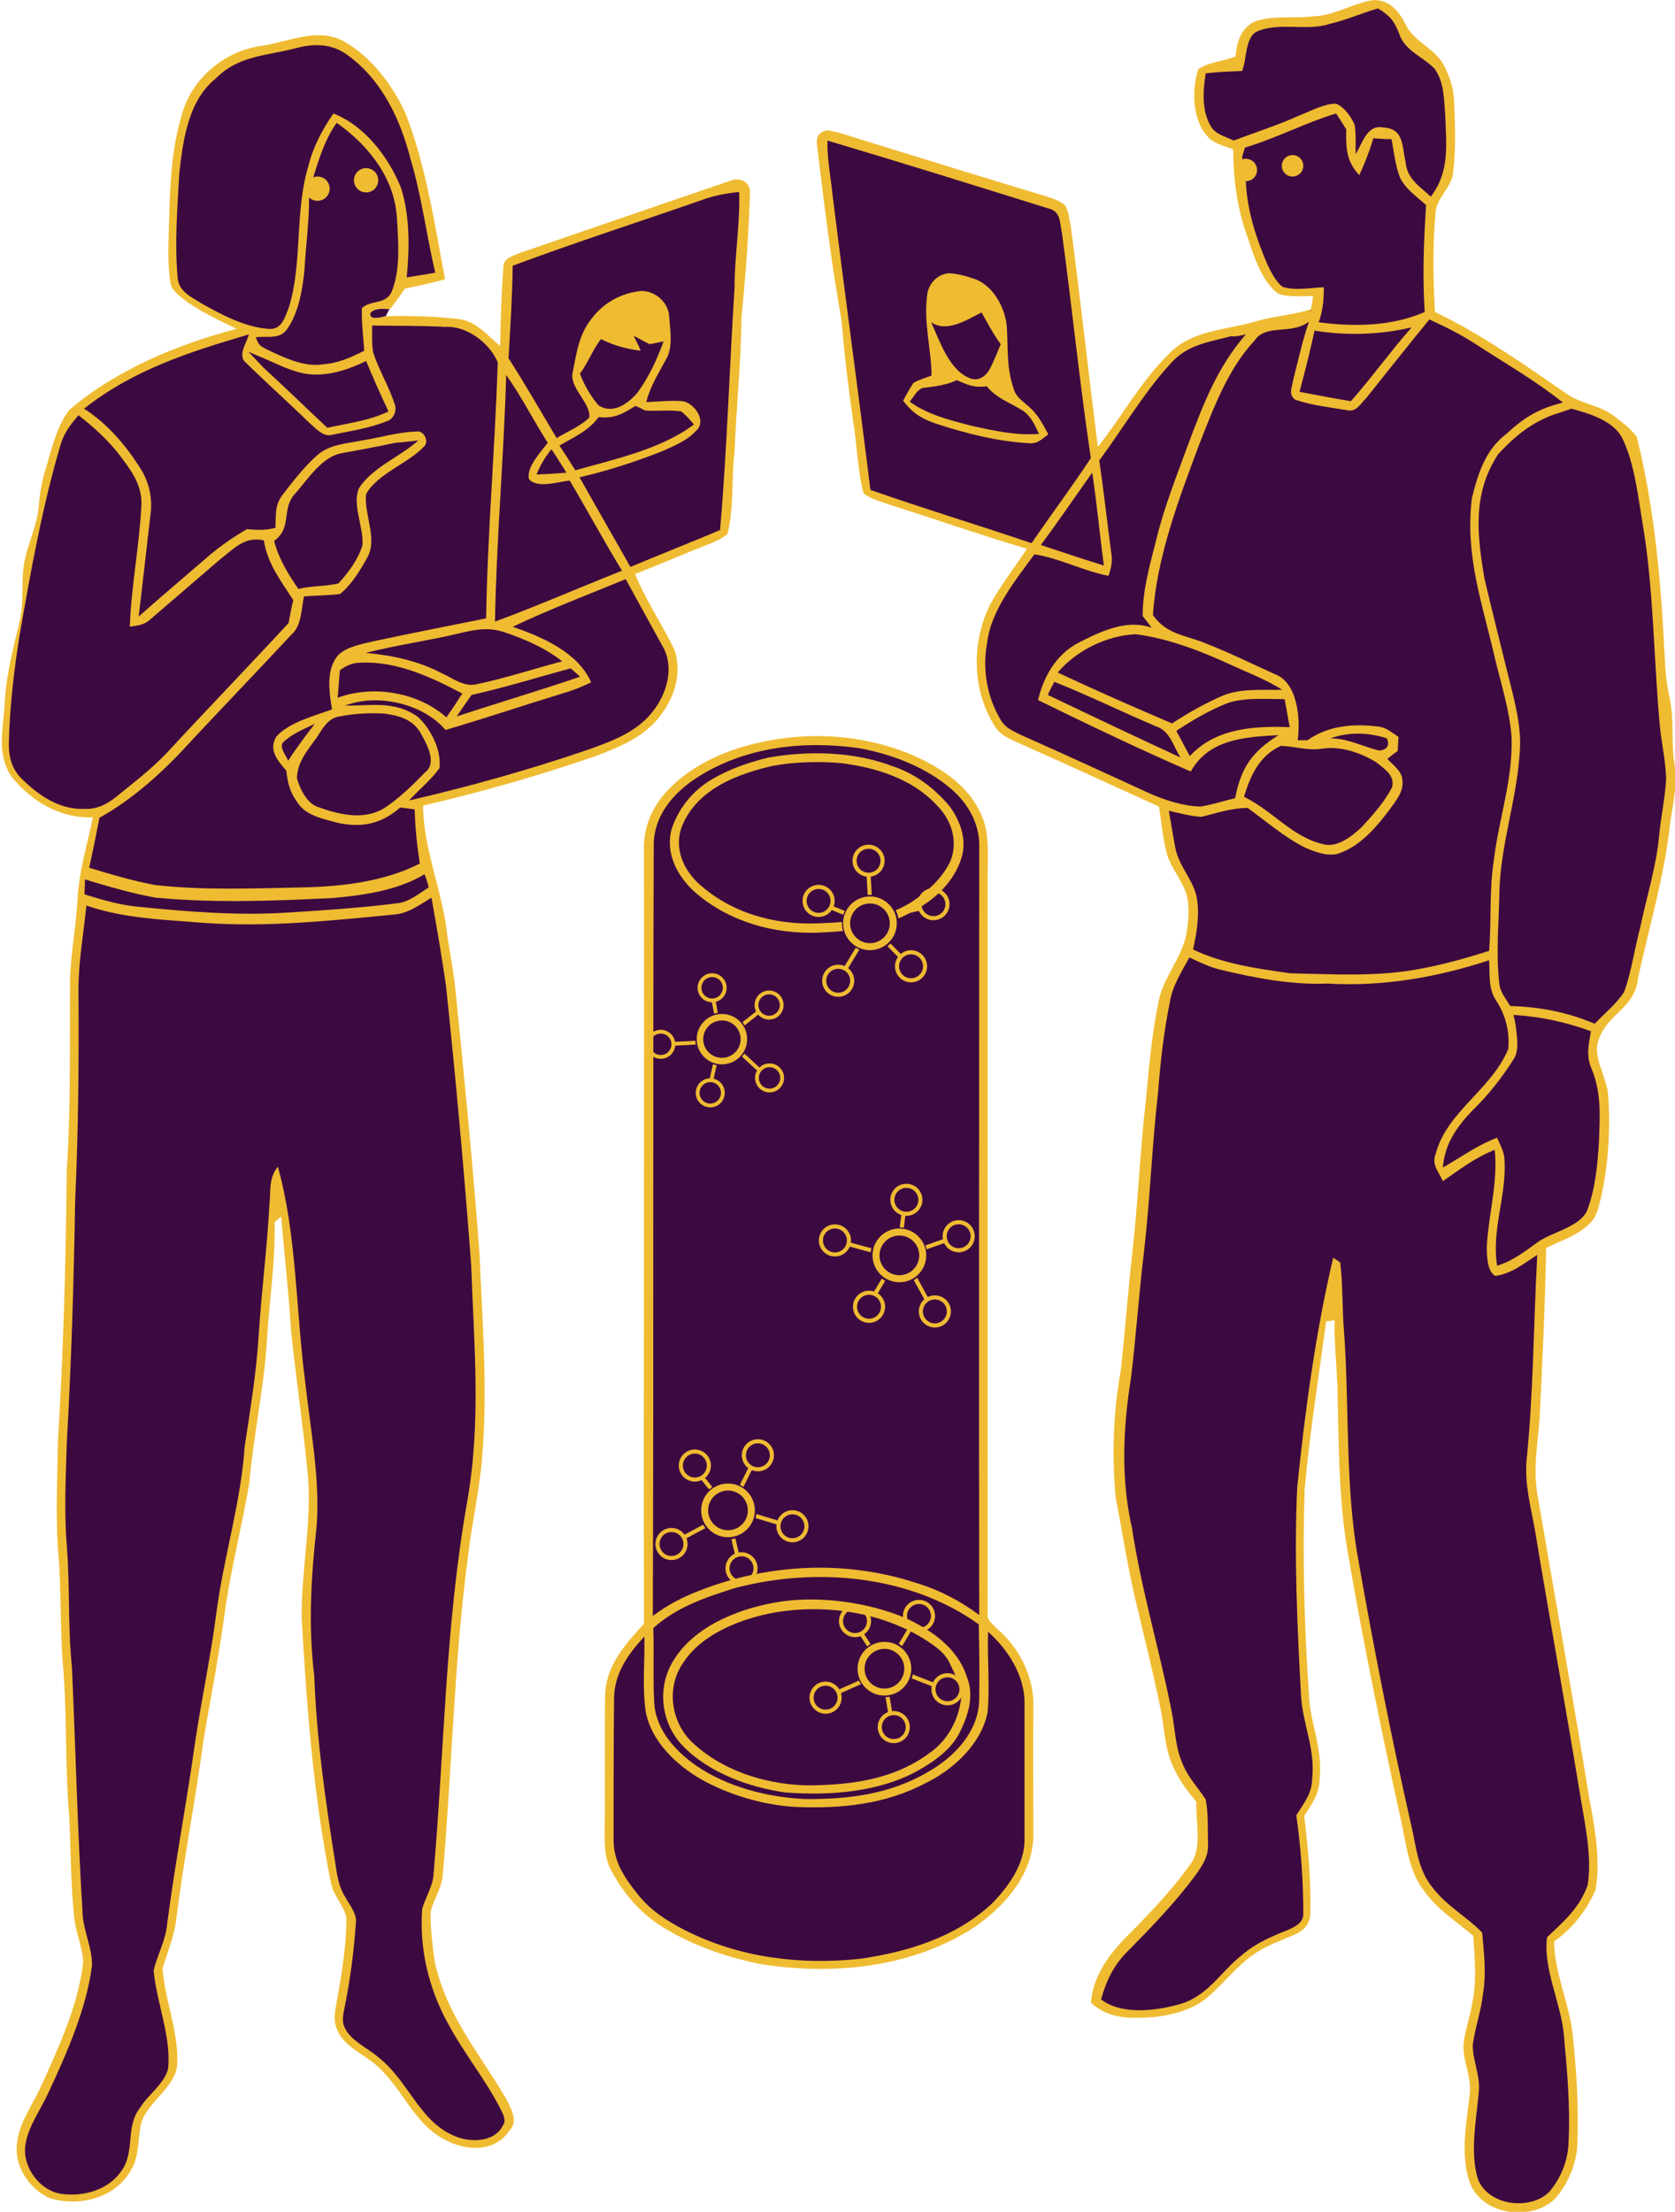 <svg xmlns="http://www.w3.org/2000/svg" viewBox="0 0 358.7 473.6"><style>.st0{fill:#efbb31}.st1{fill:#3d0941}.st2{stroke-width:.879}.st2,.st3,.st4{fill:none;stroke:#efbb31;stroke-miterlimit:10}.st3{stroke-width:1.5}.st4{stroke-width:.818}</style><g id="Layer_1"><path class="st0" d="M294.2 0c3.3 0 5.3 2.3 6.7 5 1.8 4 6.2 5.2 8.2 8.8 1.3 2.4 2.2 5.1 2.3 7.9.2 5 .4 10.1-.2 15.1-.2 3.3-3.7 5.6-3.8 8.9-.6 7-.5 14-.1 21.1 10 4.8 19.2 11.3 28.3 17.6 3.3 2.2 7 2.3 10.2 4.8 1.7 1.3 3.4 2.6 4.7 4.3 3.9 15.6 5.2 31.2 6 47.2.1 2.9.4 5.7 1 8.5 1.1 4.8.3 9.6 1.1 14.5.7 4.5-.4 8.5-1 13-1.2 11.2-4.6 22.2-6.9 33.2-.8 6.1-6.6 7.2-8.4 12.9-1.3 3.7 1.9 7.9 2.1 11.9.5 7 0 14.6-1.5 21.5-.5 2-.9 4.3-2.4 5.7-2.4 2.5-6.3 3.8-9.4 5.3-.2 12.2-.8 24.4-1.4 36.6-.4 5.4-1.4 10.5-.5 16 3.7 21.7 7.6 43.3 11.1 65 1.2 6.3 2.5 13.5 1.4 19.8-1.9 4.4-4.9 8.3-8.9 11.1.1 7 3.3 13.2 4 20.1.8 7.7 1.3 15.3 1 23-.1 4.3-1.9 8.6-4.7 11.9-5 5-15.7 3.7-18.3-3.3-2.1-5.6-.8-12.8-.1-18.6.6-3.9-1.4-7.2-1.3-10.9.3-3.1 1.4-6 1.9-9.1 1-4.7.5-9.6.2-14.3-3.7-3.2-7.6-5.5-10.5-9.6-3.4-4.2-3.9-10.5-5.1-15.7-4.2-19.1-8.1-38.2-11.4-57.5-1.9-11.4-1.8-23.4-2.1-35-.2-4.7-.7-9.3-.6-14-.6.1-1.2.2-1.8.2-1.6 11.9-3.5 23.8-4.6 35.8-.5 14.6-.1 29.4.9 44 .2 6.2 3 11.6 2.3 18 0 3.2-1.6 5.6-3.3 8.1.8 6.9 1.5 13.9 1.3 20.9 0 2.1-1.3 3.6-3.1 4.4-3 1.4-6 2.3-8.8 4.2-3.8 2.6-6.4 6.1-9.8 9.1-3.3 2.9-7.6 4-11.8 4.5-5 .3-9.6.5-13.5-3.1.7-7 4.9-11.4 9.6-16.1 4.1-4.2 8.2-8.6 11.6-13.4 2.8-3.4 1.2-9.3 1.4-13.5-1.9-2.3-3.7-4.6-4.9-7.4-1.9-3.8-1.9-8.4-2.8-12.7-1.5-7.3-3.3-14.5-5-21.7-1.9-7.7-3.1-15.7-4.6-23.5-.8-9-.5-18.1 1.1-27 .9-8.1 1.5-16.3 2.4-24.5 1.3-11.1 1.7-22.4 3-33.5.7-7.4 1.3-14.7 2.9-21.9 1.2-4.7 4.6-8.4 5.7-13.3.5-2.6.7-5.3.3-7.9-.7-3.6-3.6-6.3-4.5-9.9-.8-3.2-1.1-6.6-1.6-9.8-10.2-4.6-20.3-9.3-30.5-13.8-1.8-.9-3.5-1.5-4.6-3.3-5-7.8-5.1-17.9-1.1-26.1 2.3-4.2 5.3-8 7.9-12-9.8-2.9-19.5-6.3-29.3-9.4-1.9-.7-4.1-1.2-5.7-2.5-1.3-5.2-1.4-10.8-2.3-16.1-1-7-1.8-13.9-2.4-21-2.2-12.3-3.7-24.7-5.2-37.1-.3-1.8.1-3.1 2.1-3.5 2.8.4 5.6 1.5 8.3 2.3 12.7 3.9 25.5 7.9 38.2 11.7 1.4.5 3 .9 4.2 1.8 1.1 1.1 1.1 3.2 1.5 4.7 2.1 15.8 3.8 31.5 5.8 47.3 5.3-6.7 9.3-14.2 15.3-20 4.8-5 12-5 18.2-6.8 3.9-1.2 8-1.4 11.9-2.6l.2-.1.1-.3.4-2.5c-2.4-.1-5.3.4-7.6-.6-3.4-2.6-5-7.8-6.3-11.6-2.3-6.2-3.2-12.7-3.2-19.2-1.9-.8-4.3-1.2-5.6-2.9-3.2-3.6-3.3-9.9-1.9-14.3 2.3-1.5 5.4-1.7 8-2.7.3-3.1 1-5.8 3.9-7.4 3.8-1.5 8.7-.7 12.7-1.2 4.5-.1 8.7-2.9 13-3.5z"/><path class="st1" d="M295.1 1.8c2.6 1.6 3.5 2.7 4.6 5.6 1.2 3.5 5.1 4.8 7.5 7.3 2.1 2.9 2 6.5 2.3 10 .2 6.3 1 12.1-3.1 17.4-2.5-2.3-5.1-3.8-5.4-7.5-.8-3.3-.3-7.1-4.8-7.3-3.5-.7-4.4 3.4-5.9 5.7 0-2.1.1-4.2-.2-6.3-.8-1.7-2.2-3.8-4-4.5-2.6 0-5.4 1.6-7.8 2.5-4.6 2.1-9.4 3.6-14.1 5.4-1.6-.8-3.8-1.3-4.8-2.9-2.1-3.3-1.8-7.8-1.2-11.5 2.6-.3 5.2-.4 7.8-.5 1-2.5.6-6.4 2.7-8.2 4.6-2.5 11.2-.2 16.1-1.9 3.5-.8 6.8-2.3 10.3-3.3z"/><path class="st0" d="M73.9 9c5.7 3.3 10.2 9.3 12.9 15.2 4.4 11.1 6.3 23.9 8.5 35.6-2.9.8-5.7 1.4-8.6 2-1 1.5-2.1 3-3.2 4.4-1.3-.1-3.3-.3-4.1.9-.2 1.6 2.5.8 3.3.6 5.1-.1 10.3 0 15.4.6 3.8.4 6.3 3.5 9 5.8.1-5.7.3-11.4.7-17.1.1-1.8 2.3-2.3 3.7-2.9 14.9-5.1 29.9-10.3 44.9-15.4 2.2-.9 4.5.4 4.2 2.9-.3 8.7-.9 17.4-1.8 26.1-.1 9.7-1.1 19.3-1.5 29-.7 5.8-.1 12-1.5 17.6-1.2 1.1-3 1.8-4.5 2.4-5.1 2-10.1 4.2-15.3 6.2 2.3 5.7 5.9 10.9 8.5 16.4 1.4 4.6.2 9.3-2.5 13.1-3.3 5.1-9.1 7.5-14.5 9.5-12.1 4.2-24.5 7.7-36.9 10.6.1 9.5 4 17.8 5.1 27.1.6 4.4 1.5 8.6 1.9 13 1.9 18.7 3.7 37.3 5.1 56 .6 14.8 1.8 29 .5 44-.6 7-2.2 13.8-3 20.8-3 22.6-3.4 45.5-5.4 68.2-.2 2.8-2.1 5.3-2.6 7.9 0 3.5.4 7.1.9 10.6 2.6 11.5 9.2 19 15 28.8 1.1 2.1 3.1 5.2 1 7.3-3.2 4.8-9.6 4.4-14.1 1.8-6.9-3.7-9-11.7-15.4-16.6-2.5-1.9-6.1-3.6-7.3-6.6-1.2-2.4-.4-4.7 0-7.3 1-5.5 1.9-11.3 1.9-16.9-.6-2.6-2.7-4.6-3.3-7.3-3.8-18.8-5.2-37.7-6.3-56.8-.1-10.8 2.4-21.4 1.2-32-1-10-2.5-20-3.5-30-.5-8-1.4-16-2.1-24-.5.4-1 .8-1.4 1.2.2 8.4-1.1 16.5-1.6 24.8-.6 10.4-2.9 20.6-3.8 31-1.6 9.4-4 18.6-5.3 28-1.2 9.1-3 18-4.5 27-1.7 12.7-4.2 25.3-5.8 38-.4 3.9-1.9 7.3-3 11 .5 6.8 3.7 14.2 3.1 21.1-.7 4.4-6.1 7.5-7.6 11.7-.9 3.6-.3 7.4-2.4 10.6-3.4 5.9-11.3 7.7-17.4 5.7-4.4-2-7.7-7.2-6.8-12.1.5-4.1 3.4-8 5.1-11.8 3.8-8.4 7.9-17.2 9-26.4 0-3.2-1.6-6.4-1.9-9.7-.8-7.3-.7-14.7-1.1-22-.9-10.6-.4-21.2-1.3-31.8-.7-8.4-.3-16.8-1.1-25.2-.5-7.6-.1-15.3 0-23 1.2-19.3 1.7-38.8 1.9-58 .9-13.7.6-27.3.7-41 .2-5.7 1.3-11.3 1.6-17 .3-6.1 2.1-11.7 3.3-17.6-6.9.3-12.9-3.3-17.2-8.4-3.6-4.9-2-10.4-1.7-16 .3-6 1.8-11.7 3.2-17.5 1.1-4.6.1-9 1.2-13.6.9-3.9 2.5-7.1 2.9-11 .2-2.9.7-5.7 1.6-8.5 1.2-4 2.3-8.8 4.9-12.2 10-8.6 23.3-14.1 35.9-17.4-4-1.9-8.1-3.8-11.6-6.5-1.1-.9-2.5-2-2.6-3.4-.7-4.2-.4-8.7-.3-13 .2-7.6.5-15.5 2.7-22.8 2-7.7 9.1-13.9 17.3-14.9C62 8.9 68.3 5.7 73.9 9z"/><path class="st1" d="M63.4 10.3c3.9-1 7.5-1 10.9 1.4C81.7 17 85.7 25.4 87.9 34c2.4 8 3.4 16.2 5.3 24.4-2 .3-4.1.7-6.1 1 .6-6.2.7-13.1-1.2-19.1-2.6-6.6-7.8-13.4-14.5-16C69 27.8 67 31.5 66 35.7c-2.9 9.6-1.2 20.5-4.1 30-.9 2.2-1.5 5.1-4.6 4.7-4.9-.4-9.8-3-14.1-5.4-2.5-1.6-5.1-2.6-5.2-6-.6-7.3 0-14.8.4-22 .8-7 1.9-15.4 7.7-20.1 5-5.1 10.9-4.9 17.3-6.6zM266 33.6c.2-.7.4-1.3.6-2 6.7-2 12.9-5.3 19.5-7.3.8 1.1 1.5 2.3 2.2 3.4-.1 3.9 0 6.9 2.8 9.8 1.2-2.6 2.2-5.2 3-7.9 1.3.1 2.6.2 3.9.2.5 2.7.8 5.6 1.8 8.2 1.1 2.4 3.7 4.2 5.6 5.9-.5 7.6-.8 15.2-.3 22.9-7 3.1-15.3 3.2-22.7 2.2.9-2.5 1.1-4.8 1.1-7.5-2.8.1-6.1.8-8.9-.1-1.5-1.3-2.4-3.1-3.2-4.8-2.4-5.6-4.3-11.4-4.6-17.6"/><path class="st1" d="M67.1 37.9c1.3-4.1 2.5-8.1 5-11.6 6.8 4.8 12.4 11.8 12.9 20.4.3 5 .8 11-1.1 15.7-1.2 2.9-4.7 1.8-6.4 3.6-.1 3 .3 6.1.5 9.1-2.8 1.4-5.6 2.7-8.8 2.9-4.1.7-8.5-1.5-12.1-3.2-1.5-.8-1.8-1-2.3-2.6 2.6-.3 5.2.6 6.8-1.9 2.4-3.5 3.2-8.4 3.6-12.5.3-5.2 1-10.3 1-15.6m111-12.1c15.8 4.7 31.5 9.6 47.2 14.5 2.8.6 2.5 2.9 3 5.2 2.2 16.1 3.8 32.2 6.2 48.3-4.1 6.2-8.5 12.1-12.7 18.2-11.5-3.9-23.1-7.4-34.5-11.4-2.6-21.1-5.5-42.1-8.1-63.1-.4-4-1.2-7.7-1.1-11.7zm-18.9 11c.2 6.9-1 13.7-1 20.6-1.1 17.2-1.6 34.5-3.1 51.8-6.4 2.7-12.8 5.2-19.2 7.9-3.6-6.4-7.3-12.8-10.9-19.2 6.1-1.4 12.2-3.4 18-5.7 2.4-1.1 5.1-2.2 6.9-4.2 2.5-2.1-.3-6-2.8-6.4-2.6-.2-5.2.1-7.8.2.8-3.3 2.6-6.1 4.2-9.1 1.6-2.6.9-6.4.7-9.3-.2-3-3-5.4-5.9-5.4-4.2.4-8 2.4-10.6 5.8-2.9 3.5-3.3 7.5-4.2 11.8-.6 3.2 4 6.5 3.6 9.5-1.9 1.9-4.7 3-7 4.4-3.4-5.7-6.7-11.5-10.3-17.1.4-6.6.8-13.2.9-19.8 13.4-5 27.1-9.4 40.6-14.1 2.4-.9 5.1-1.4 7.9-1.7z"/><path class="st0" d="M203.2 58.5c1.7.1 3.4.5 5.1 1.1 4.2 1.2 6.9 6.1 7.3 10.2.3 4.5-.1 8.8 1.4 13.2.5 2.1 2.2 3 3.7 4.4 1.7 1.6 2.7 3.6 3.8 5.6-1.4 1-2.3 2.1-4.2 1.9-6.8-.4-13.5-2.1-19.9-4.2-3.2-1.1-5-2.3-7-4.9.7-1.3 1.4-2.6 2.2-3.8 1.2-.7 2.6-1.1 3.9-1.6-.1-6.1-1.8-11.4-.9-17.6.4-2.2 2.2-4.1 4.6-4.3z"/><path class="st1" d="M83.4 66.2l-.8 1.5c-.8.2-3.5 1-3.3-.6.8-1.2 2.8-1 4.1-.9zm197.4.1l-.1.3-.2.1.3-.4zm-70.6.6c1.3 2.3 2.5 4.6 4.1 6.8-.8 1.9-1.5 3.8-2.5 5.6-1 1.6-2.7 2.5-4.5 1.5-4.1-1.8-6.1-7.9-7.9-11.8 3.4 2.3 7.6-.5 10.8-2.1zm70.1 2c-1.4 4.1-2.3 8.3-3.4 12.6-.2 1.6-1.1 2.9.5 4.1 3.5 1.2 7.3 1.6 10.9 2.2 2.1.6 3-1.3 4.3-2.6 4.5-5.6 8.9-11.2 13.5-16.8 3.5 1.6 6.9 3.3 10.1 5.4 6.3 4.1 12.6 7.7 18.5 12.4-5.2 1.3-8.2 3.1-12.1 6.7-4.5 3.4-6.1 8.5-7.4 13.8-1.5 12.3 2.2 22.3 4.9 34.1 1.4 5.8 3.1 11 3.6 16.9.3 9.4-2.7 17.4-3.8 26.5-1 6.4-.5 12.9-1 19.4-4.8 1.5-9.6 2.9-14.6 3.8-9 1.8-18.8 1.2-28 1-7-1-14.4-2-20.8-5.1.8-3.7 1.5-7.7.7-11.5-.9-3.7-3.7-6.3-4.5-10.2-.5-2.6-.9-5.3-1.4-8 2.3.5 4.7 1.2 7 1.3 3.3-.8 6.4-1.9 9.9-1.9 4 2.9 7.9 6.3 12.3 8.5 2.3 1 5.2 2.1 7.6 1.1 4.5-1.7 7.8-5.7 10.6-9.4 1.4-2 3-3.8 2.6-6.4-.2-1.8-2.1-3.1-3.2-4.3.7-.6 1.5-1.2 2.2-1.7.1-1 .1-2 .2-3-1.4-.9-2.4-1.9-4.1-2.2-5.4-.7-10.9-.3-15.4 2.9h-2.1c.6-4.4.1-12.4-5-14.2-4.9-2.2-9.7-4.6-14.6-6.5-4.3-1.8-8.5-1.9-11.4-6.1.8-12.4 5.6-25 9.9-36.5 3-7.6 6.1-16.1 11.8-22.2 2.5-3.8 7.8-1.2 11.7-4.1zm-200.6.8c5.2.1 10.4 0 15.6.3 4.7-.3 9.6 3.5 11.3 7.6-.6 18.3-2.2 36.5-2.5 54.8-8 1.6-16.1 3.2-24.1 4.9-2.4.6-5.5 1.1-7.4 2.8-2.9 3-2.1 8.1-1.5 11.8-3.8 1.4-9.1 2.7-11.9 5.8-1.8 2.9.3 5.2 2.1 7.3.3 2.4.7 4.5 2.2 6.5 1.8 3.2 5.7 3.8 8.9 4.7 5.1 1.1 9.3.2 13.3-3.3 1 .1 2.1.3 3.1.4.1 3.9.5 7.7 1.1 11.6-7.4 3.8-16.4 4.9-24.7 5.1-10.8.2-21.2.7-32-.5-4.8-.9-9.5-2.3-14.1-3.7.8-3.6 1.5-7.1 2.2-10.7 7.4-4.1 14-10.2 19.7-16.5 7.1-7.6 14.3-15.1 21.4-22.7 2.2-1.9 2.1-5.4 2.7-8.2 2.6-.2 5.1-.2 7.7-.5 2.5-2 4.4-5.2 5.9-7.9 2.2-4-.8-9.2-.3-13.5 2.5-4.5 9.2-6.6 12.6-10.4.8-1.1-.3-3.3-1.8-3-3.9.1-7.8 1.3-11.6 1.9-3.4.7-7 .8-9.7 3.2-2.8 2.5-5.2 5.6-7.5 8.6-1.6 2.2-1.3 4.4-1.4 6.9-2.1.6-4 .5-6.1.3-2.8 1.6-5.4 3.4-7.8 5.4-5.1 4.4-10.3 8.8-15.4 13.3.9-7.4 1.7-14.9 2.6-22.4.3-3.2-.4-6.3-2.1-9.1-3.2-5.1-7.1-9.7-12.2-13 10.7-8.4 22.5-12.1 35.3-15.9-.5 1.9-2.6 4.6-.5 6.2 4.4 4.3 9 8.4 13.4 12.7 1.3 1.1 3.1 3.2 4.9 2.6 3.9-.8 8-1.4 11.7-2.9 1.5-.4 2.3-2.4 1.7-3.7-1.2-3.8-3.4-7.3-4.6-11.1-.3-1.7-.2-3.7-.2-5.7z"/><path class="st1" d="M281.5 70.8c6.9 1.1 13.9.9 20.8-.7-4.5 5.1-8.5 10.7-13 15.8-3.7-.6-7.3-1.3-11-2 .9-3.4 1.8-6.9 2.6-10.4l.6-2.7zm-145.8 1.1c1.1.6 2.3 1.2 3.4 1.8l3-.6c-1.4 3.9-3.2 7.7-5.6 11-2 2.3-5.2 4.7-8.3 2.7-1.5-1.6-3.3-4.7-4-6.8 1.8-2.4 2.7-5.1 4.5-7.4 2.8 1.4 5.4 2.1 8.5 2.5-.4-1.1-1-2.1-1.5-3.2zm131.1-.3c-6.1 7-9.1 14.9-12.3 23.4-2.4 6.6-5.1 13.3-6.8 20.2-1.4 5.6-3 10.9-3 16.7.6.8 1.3 1.6 1.9 2.5-5.3-1.9-10.9.8-15.6 3.2-4.8 2.5-7.5 7.2-8.7 12.3 10.8 5.3 21.7 10.5 32.7 15.3 3.9-7 11.7-7.4 18.8-7.8-5.7 3.6-8 6.9-9.3 13.5-2.5.6-4.9 1.4-7.4 1.8-3.8-.1-7.7-1.4-11.1-2.9-9.1-4.2-18.3-8.4-27.5-12.5-1.6-.8-3.1-1.4-4.1-3-3-4.9-4.1-11-3-16.7.8-6.9 6.1-13.4 10.1-18.9 5.1.7 10.6 3.6 15.9 4.6.5-1.6.9-3 .6-4.7-.9-6.7-1.6-13.3-2.6-20 5.2-7 9.7-14.8 15.6-21.1 3.4-3.7 8-4.3 12.6-5.5 1.2.1 2.2-.2 3.2-.4zM53.2 75.3c1.5.7 3.1 1.3 4.6 2 3 1.3 6 2.8 9.4 2.9 4 .1 7.7-1.2 11.2-2.9 1.5 3.6 3.1 7.2 4.8 10.8-4.2 2-8.6 2.5-13.1 3.5-4.6-4.3-9.1-8.7-13.7-12.9-1.1-1.2-2.2-2.3-3.2-3.4zm55.2 5c3.3 4.6 5.8 9.7 8.9 14.5-1.4 1.9-4.7 5.3-4 7.8 1.8 2.1 6.4.5 8.7.3 3.8 6.4 7.3 12.9 11.2 19.3-9.1 3.6-18 7.5-27.2 10.9.3-17.6 1.9-35.2 2.4-52.8zm96.5 1.1c2.3 1 3.7 1.7 6.4 1.3 2.1 2.6 5 3.5 7.7 5.2 1.8 1.2 2.6 3.1 3.5 5-5 .4-9.8-.7-14.7-1.8-4.6-1.2-9.1-2.3-13-5.1 1-1.1 1.7-3 3.4-3 2.4-.3 4.6-.6 6.7-1.6zm-68.8 5.5c.7.3 1.4.7 2.1 1 2.6.2 5.2-.2 7.7.2 1 .8 1.9 1.8 2.7 2.8-7.1 5.3-16.9 7.4-25.4 9.8-1.1-1.8-2.2-3.5-3.4-5.3 3.1-1.8 6.2-3.1 8.4-6.1 3.3.4 5.2-.7 7.9-2.4zm200.4.6c3.7 1 8.8 2.5 10.8 6.1 2.7 5.4 3.4 12.2 4.4 18.1 2.5 14.5 2.4 29.6 3.8 44.2.4 3.6 1.2 7.2 1.3 10.8-.2 4.1-1.1 8.1-1.5 12.2-.6 6.7-2.7 13.2-4.1 19.9-1.2 4.5-1.8 9.2-3.4 13.6-1.6 2.5-4.2 4.6-6.3 6.8-5.9-2.5-11.7-3.6-18.1-3.8-.8-1.4-2.1-2.9-2.3-4.6-.8-6.5-.1-13.5 0-20.1.3-9.9 3.6-19.1 4.3-29 .5-4.7-.5-9.3-1.6-13.8-2-8-4-16-5.9-24-1.6-9.4-2.6-18.2 2.9-26.6 3.6-4 7.9-7.4 13.1-8.9.9-.3 1.8-.6 2.6-.9zM16.8 88.9c3.2 2.5 6.2 5.2 8.7 8.4 2.4 3.2 4.8 6.2 4.8 10.5-.4 8.8-2.2 17.6-2.5 26.4 1.6-.3 3-.3 4.3-1.5l15-12.9c3-2.3 5.2-5 9.4-4.1.8 5.1 3.7 8.7 6.3 12.8-.4 1.6-.7 3.3-1 4.9-8.5 9.2-17.2 18.2-25.7 27.4-3.3 3.6-7.4 6.7-11.2 9.8-2 1.6-4.1 2.7-6.8 2.6-5.5.2-10-3-13.7-6.7-2-2.1-2.6-4.8-2.5-7.7.2-7.6 1.1-15.3 2.3-22.8 2.4-13.8 4.9-27.8 8.9-41.2.8-2.4 2.2-4.1 3.7-5.9zm72.8 5.4c-3.9 3.5-9.9 5.8-12.7 10.2-1.6 3.5 1.1 8.6.7 12.3-.9 3-3 5.8-5.1 8.1-2.7.7-5.8.5-8.6 1.2-2.2-3.2-4.2-6.4-5.2-10.3 4-2.8 1.4-6.9 4.6-10.2 2.7-3.1 5.8-8 10.1-8.6 3.8-.7 7.6-1.4 11.3-2.2 1.6-.1 3.2-.3 4.9-.5z"/><path class="st1" d="M118.1 96.2c1.1 1.6 2.1 3.3 3.2 5-2.1.2-4.3.3-6.4.4.8-2 1.8-3.7 3.2-5.4zm115.8 5c1 6.6 1.6 13.3 2.5 19.9-4.5-1.4-9-2.9-13.5-4.4 3.7-5 7.3-10.3 11-15.5zM134 124c2.6 4.8 5.2 9.5 7.8 14.2 2.6 4.3 1.2 9.8-1.6 13.6-3.4 4.8-8.9 6.8-14.2 8.7-12.6 4.3-25.4 7.9-38.4 10.9 2.1-2.3 4.7-4.4 6.5-6.9.5-3.8-1.8-8.4-4.6-11-4.9-3.5-10-2.4-15.6-2.4 6.8-2.7 16.7-.5 21.5 5.2 8.5-2.5 16.8-5.3 25.3-7.9 2.1-.6 4-1.4 5.9-2.3-2.9-6.5-10.5-9.7-16.8-11.9 8-3.8 16.2-6.9 24.2-10.2z"/><path class="st1" d="M107.8 135.3c4.5 1.5 8.9 3.4 12.6 6.3-6.1 1.6-12.1 3.6-18.3 4.9-2.6.7-5.2-1.3-7.4-2.3-5.1-2.7-10.7-3.9-16.4-4.4 5.9-1.5 11.9-2.4 17.9-3.7 4.1-.9 7.5-2.1 11.6-.8zm135.4.5c7 .9 14 3.6 20.5 6.6 3.7 1.7 7.4 3.1 10.9 5.3-4.3.1-9.1-.4-13.1 1.4-3.6 1.6-7.2 3.6-10.5 5.8-8.2-3.5-16.4-7.1-24.5-10.9 4.1-4.8 10.5-7.9 16.7-8.2zm-166 6.1c7.7-.4 15.2 3.1 21.8 6.6-1.1 1.7-2.2 3.4-3.4 5.1-6.1-5.4-15.7-7-23.3-4.2.2-2 .3-4 .5-5.9 1.4-1 2.7-1.6 4.4-1.6zm45 1.2c.7.6 1.4 1.2 2 1.8-8.8 3-17.6 5.6-26.4 8.5 1.1-1.6 2.1-3.1 3.2-4.6 7.2-1.6 14.2-3.8 21.2-5.7zm103.6 2.9c7.3 2.9 14.4 6.4 21.7 9.5 3.1 1 3.7 4.2 5.3 6.7-9.5-4.4-19-8.9-28.4-13.4.4-1 .9-1.9 1.4-2.8z"/><path class="st1" d="M275.1 149.7c.4 2 .7 4 1.1 6-7.6-.3-15.9.2-21.4 6.2-1-1.8-1.9-3.6-2.9-5.4 3.5-2.3 7.2-4.5 11.1-6 3.7-1.2 8.2-.8 12.1-.8zm-202.4 3.7c3.1-.6 6.4-.8 9.6-.6 3.1.4 6.1 1.2 7.8 4.2 1.3 2.3 3.6 6.4.9 8.4-2.6 2.7-5.4 5.4-8.5 7.5-4.3 2.8-9.6 1.6-14.1 0-2.6-.7-4.1-3.8-4.8-6.2 0-3.4 2.2-6 4.1-8.6 1.3-1.9 2.4-4.3 5-4.7zm-5.3 1.6c-2 2.6-3.9 5.1-5.7 7.9-.4-1.1-1.8-2.7-1.2-3.8 1.8-1.9 4.6-3 6.9-4.1zm229.6 3.1c.7 1.6-.1 2.5-1.7 2.6-3.6-.9-6.6-2.6-10.4-2.6 3.8-1.4 8.2-1.3 12.1 0z"/><path class="st0" d="M202.4 165.5c4.1 2.8 7.3 6.6 8.6 11.4.8 3.4.5 7.3.5 10.8v158c-.2 1.3 1.5 2.4 2.3 3.3 4.7 4.1 7.7 10.4 7.5 16.6-.1 9 0 18 0 27 .1 8.8-6.5 16.1-13.5 20.6-13.3 8.2-29.4 9.7-44.6 7.4-7.6-1.5-15.2-4.1-21.8-8.3-4.5-2.9-7.9-7-10.4-11.6-1.8-3.2-1.5-6.6-1.5-10.1.1-9.3-.1-18.7.1-28 .3-6.1 4.4-10.7 8.3-14.9-.1-55.3.1-110.7 0-166-.1-5.1 2.2-9.8 5.9-13.3 6.4-6.2 15.1-9.1 23.8-10.3 11.9-1.6 24.9.7 34.8 7.4z"/><path class="st1" d="M184 160.2c7.1 1.3 14.4 4.1 19.9 8.9 3.7 3.3 6 7.6 5.8 12.6 0 54.7-.1 109.4 0 164.1-4.2-3.1-8.6-5.4-13.6-6.9-15-4.9-31.5-4.1-46.1 1.6-3.7 1.4-7 3.1-10.2 5.5.2-55 0-110.2.2-165.3.1-6.1 4.2-10.9 9.1-14.1 10.3-6.7 22.9-8.1 34.9-6.4zm90.3-.5c3 .1 5.8 1.1 8.9.6 4-.6 8.2.9 11.5 2.9 1.7 1.4 4.1 2.8 3.4 5.4-1.6 3.1-4.1 5.9-6.5 8.5-2.1 2-5.4 4.6-8.5 3.6-6.6-1.7-10.3-6.9-16.7-10.1 1.4-4.6 3.3-8.8 7.9-10.9z"/><path class="st0" d="M164.6 162.2c8.6-1.5 18.1-1.3 26.4 1.8 4.9 1.6 9.1 4.7 12.4 8.7 2.3 3.2 3.7 7.1 2.5 11-1.6 5.1-5.7 9-10.4 11.4-6 3.6-13.5 4.3-20.3 4.6-9.6.3-19-2.3-26.3-8.6-3.7-3.3-6.3-8-5.2-13.1 1.3-4.6 4.6-8.7 8.7-11.1 3.7-2.2 8-3.7 12.2-4.7z"/><path class="st1" d="M165.4 164c4.8-.9 9.9-1 14.8-.6 7.5 1 15.1 3.3 20.4 9 3.1 3.1 4.6 7.5 3 11.8-1.5 3.4-4.5 6.3-7.6 8.4-5.7 4.1-14 4.9-20.8 5.1-9.5.4-19-2.3-26-8.9-3.4-3.4-5-8.2-2.8-12.7 3.5-7.4 11.7-10.4 19-12.1zm-74.5 23.2c.4.9.7 1.9.9 2.8-2 1.3-4.3 3.2-6.7 3.4-7.8 1-15.7 1.5-23.5 2-10.9.7-21.6-.2-32.5-1.3-3.8-.4-7.4-1.5-11-2.6 0-1 .1-2.1.1-3.2 5 1.5 10 3 15.1 3.9 12.7 1.2 25.1.7 37.8.1 6.7-.6 14-1.6 19.8-5.1z"/><path class="st1" d="M92.4 192.2c1.1 6.2 2.2 12.5 3.1 18.8 2.1 19.9 3.9 39.8 5.4 59.8.6 17.4 2.2 33.6-.9 51-4.7 26.8-4.8 52.6-7.2 80-.3 2.4-1.8 4.7-2.4 7-.6 8.6 1.4 16.9 5.5 24.4 3.3 6.2 7.8 11.7 11.1 18 .5 1.1 1.6 2.7.7 3.9-1.9 3.8-7.4 3.7-10.7 2.1-7.3-3.2-9.6-11.8-16.1-16.8-2.2-1.9-5.7-3.4-7-6.1-.8-1.5-.4-2.9-.1-4.5 1.2-5.9 2-12 2.4-18 .3-2-1.3-3.8-2.2-5.5-1.5-2.3-1.8-4.8-2.2-7.4-2.1-13.3-4-26.5-4.5-40-1.3-10.7-.7-21.3.5-32 .8-10.4-1.4-21.2-2.5-31.5-1.9-14.6-1.8-31.4-5.8-45.6-2 2.5-1.5 5.1-1.8 8.1-.5 9.3-1.7 18.6-2.3 28-.5 8-1.8 15.9-3 23.8-.8 11.9-4.4 23.3-6 35.2-1.2 9.4-3.2 18.7-4.6 28-1.8 13-4.3 25.9-6 39-.3 3.6-2.1 6.6-2.9 10 .6 6.8 3.8 14.2 3.1 21-.7 3.2-4.3 5.6-6 8.4-3.3 4.2-.9 9.6-4.2 13.8-2.7 3.8-7.8 5.2-12.2 4.7-5-.4-9.1-6-8.1-10.9.7-3.9 3.4-7.5 5-11.1 3.9-8.4 8-17.7 9.2-26.9.1-3.7-1.8-7.3-2-11-1.1-17.7-1.5-35.3-2.3-53-.9-8.7-.4-17.3-1.1-26-.6-7.3-.2-14.7 0-22 1-17.3 1.5-34.6 1.8-52 .7-15 .8-30 .7-45 0-6 1.1-12 1.7-18 8.2 2.8 16.5 3 25.1 3.7 13.6 1 27.5-.5 41-1.8 2.9-.3 5.2-2 7.8-3.6zM254.7 205c2.1 1 4.2 2 6.5 2.6 7.6 1.8 15.1 3.3 23 3 11.8.7 23.5-1.3 34.7-5 .2 3.2-.3 6 1.6 8.8 2 3.1 2.8 6.6 2.5 10.2-3.7 8.8-13.1 13.4-15.5 22.3-1 2.5.5 3.8 1.5 6 3.6-2.5 7-5.1 11.1-6.7.7 7.1-1.3 13.6-1.7 20.6 0 1.8 0 5.4 1.8 6.4 3.6-.5 6-2.6 9-4.5-.8 14.7-.8 29.5-2.3 44.1-.4 5.1.9 9.7 1.8 14.8 3.1 18.7 6.5 37.4 9.6 56.2 1 6.3 2.7 13.5 1.7 19.8-1.7 4.9-5.1 7.8-8.7 11.2-.9 6.7 3 14.1 3.6 20.9.7 7.6 1.4 15.4 1 23-.1 3.9-1.6 7.6-4.1 10.6-4.1 4.1-13.1 3-15.3-2.7-1.8-5.8-.3-12.9.2-18.9.3-3.4-1.4-6.7-1.3-9.9.5-3.7 1.8-7.3 2.2-11 .7-4.4.2-8.6-.2-13-3.4-3.5-7.5-5.6-10.5-9.5-3.4-4-3.6-9.1-4.8-14-4.2-18.6-7.9-37.4-11.2-56.2-2.9-15.8-1.9-33.3-3.1-49.3-.4-4.8-.2-9.7-.8-14.5l-1.5-1c-3.8 16.2-6 32.6-7.7 49.1-.7 14.7 0 29.7.8 44.4.3 6.3 3.1 11.5 2.4 18 0 3.2-1.8 5.3-3.4 7.9 1 7 1.5 14.1 1.5 21.1 0 1.9-1.7 2.7-3.2 3.4-3.5 1.4-6.9 2.8-9.8 5.3-5 3.9-7.5 9.2-14.1 10.8-4.9 1.3-12 2.1-16.2-1.2 1.2-4.3 2.9-7.7 6.2-10.8 5-5.1 9.9-10.2 14.1-15.9 1.4-2 2.7-3.9 2.6-6.5-.1-3.2.1-6.5-.5-9.6-1.6-2.5-3.6-4.5-4.8-7.3-1.8-3.8-1.7-7.9-2.6-12.1-2.6-13-6.4-25.6-8.4-38.8-2.4-10.4-1.9-21.6-.2-32 1.1-9.1 1.7-18.2 2.8-27.2 1.3-11.3 1.7-22.7 3-34 .5-6.5 1.2-12.8 2.5-19.2.5-3.5 2.6-6.7 4.2-9.7z"/><path class="st1" d="M324.1 217.3c5.9.4 11.1 1.5 16.6 3.5-.5 2.9-1.1 5.4.2 8.2 2.1 5.2 1.7 10.2 1.5 15.7-.3 4.9-.8 10.1-2.6 14.7-1.8 3.4-7.4 4.4-10.4 6.5-2.8 2-5.4 4.1-8.8 5.1-1.2-7.8 2-14.8 1.6-22.4 0-1.9-.9-3.3-1.6-5-4.2 1.6-7.8 4.2-11.6 6.4.3-4.9 3-8.8 6.3-12.2 3.4-3.3 6.4-7.1 8.9-11.1 1.1-1.7.7-4.3.5-6.2-.1-1-.3-2.1-.6-3.2zM209.6 347.8c.1 5.3.2 10.6.1 15.9 0 6.9-5.2 12.4-10.8 15.6-8.2 4.9-17.3 6-26.6 5.9-8.1-.4-16.6-2.6-23.3-7.2-4.4-3.1-8.5-7.6-8.9-13.3-.3-5.4 0-10.8-.2-16.1 5-4.5 11.2-6.6 17.6-8.6 17.2-4.5 37.3-2.8 52.1 7.8z"/><path class="st0" d="M167.4 342.9c8.4-1.2 18.5.2 26.4 3.5 5.5 2.5 11.3 6.5 13.2 12.5 1.7 4.1.4 8.3-1.5 12.1-1.8 3.6-5.5 6.2-8.9 8.1-8.4 4.7-19 5.4-28.4 4.7-7.8-1.1-16.4-4.2-22-10-4.8-5-5.6-12.9-1.7-18.7 4.7-7.3 14.6-11 22.9-12.2z"/><path class="st1" d="M165.7 345.3c10.8-1.9 22.9-.2 32.3 5.7 2.3 1.5 4.5 2.9 5.6 5.6 1 2.2 2.6 4.7 2.2 7.2-.5 4.3-2.8 8.7-6.4 11.3-6.8 5.2-14.9 6.8-23.2 7.1-9.6.6-20.4-2.2-27.6-8.8-4.9-4.3-6.1-12.1-2.2-17.5 4-6.1 12.3-9.3 19.3-10.6z"/><path class="st1" d="M211.6 349.4c4.3 3.8 7.9 9.5 7.8 15.4v29c.1 5.3-3.5 10.3-7.1 13.9-7.7 7.1-17.8 10.2-28 11.7-12.9 1.4-25.9-.2-37.6-6.1-3.9-2-7.5-4.3-10.2-7.8-2.8-3.5-5.2-7-5.1-11.8 0-10 0-20 .1-30.1.1-5.4 3-9.4 6.5-13.2.1 5.4-.5 10.9.3 16.2 1.2 6.2 6.4 11.2 11.7 14.3 6 3.4 13.4 5.6 20.3 6 9.8.4 19.3-.5 28.1-5.2 5.9-2.9 11.8-8.4 13.1-15.1.5-5.6-.1-11.5.1-17.2z"/><circle class="st0" cx="68" cy="40.4" r="2.6"/><circle class="st0" cx="78.4" cy="38.6" r="2.6"/><circle class="st0" cx="266.8" cy="36.4" r="2.4"/><circle class="st0" cx="276.8" cy="35.5" r="2.3"/><circle class="st2" cx="205.3" cy="264.7" r="3"/><path class="st2" d="M197.4 267.4l5.1-1.8"/><circle class="st2" cx="200.2" cy="280.8" r="3"/><path class="st2" d="M195.7 273.2l2.8 5.1"/><circle class="st2" cx="194.1" cy="256.9" r="3"/><path class="st2" d="M193 263.8l.5-4"/><circle class="st2" cx="186.1" cy="279.8" r="3"/><path class="st2" d="M189.8 273l-2.5 4.2"/><circle class="st2" cx="178.8" cy="265.6" r="3"/><path class="st2" d="M181.7 266.4l5.9 1.6"/><circle class="st1" cx="192.5" cy="268.9" r="6.1"/><circle class="st3" cx="192.6" cy="268.8" r="5"/><circle class="st4" cx="164.7" cy="215.2" r="2.7"/><path class="st4" d="M158.5 219.8l3.9-3.1"/><circle class="st4" cx="164.8" cy="230.8" r="2.7"/><path class="st4" d="M158.7 225.5l3.9 3.6"/><circle class="st4" cx="152.5" cy="211.5" r="2.7"/><path class="st4" d="M153.5 217.9l-.7-3.7"/><circle class="st4" cx="152.1" cy="234" r="2.7"/><path class="st4" d="M153.3 227l-1 4.4"/><circle class="st4" cx="141.5" cy="223.6" r="2.7"/><path class="st4" d="M144.2 223.5l5.7-.3"/><circle class="st1" cx="154.6" cy="222.5" r="5.7"/><circle cx="154.6" cy="222.5" r="4.7" fill="none" stroke="#efbb31" stroke-width="1.396" stroke-miterlimit="10"/><circle class="st2" cx="162.3" cy="311.6" r="3"/><path class="st2" d="M158.4 319l2.4-4.8"/><circle class="st2" cx="169.7" cy="326.8" r="3"/><path class="st2" d="M161.2 324.4l5.6 1.7"/><circle class="st2" cx="148.8" cy="313.8" r="3"/><path class="st2" d="M152.8 319.4l-2.5-3.1"/><circle class="st2" cx="158.8" cy="335.8" r="3"/><path class="st2" d="M156.8 328.4l1.1 4.7"/><circle class="st2" cx="143.8" cy="330.6" r="3"/><path class="st2" d="M146.4 329.2l5.4-2.9"/><circle class="st1" cx="155.9" cy="323.5" r="6.1"/><circle class="st3" cx="155.9" cy="323.4" r="5"/><circle class="st2" cx="196.8" cy="346" r="3"/><path class="st2" d="M192.3 353.1l2.8-4.7"/><circle class="st2" cx="202.9" cy="361.7" r="3"/><path class="st2" d="M194.7 358.7l5.4 2.1"/><circle class="st2" cx="183.1" cy="347.1" r="3"/><path class="st2" d="M186.6 353.1l-2.2-3.4"/><circle class="st2" cx="191.4" cy="369.8" r="3"/><path class="st2" d="M189.9 362.3l.8 4.8"/><circle class="st2" cx="176.8" cy="363.5" r="3"/><path class="st2" d="M179.5 362.3l5.6-2.5"/><circle class="st1" cx="189.5" cy="357.3" r="6.1"/><circle class="st3" cx="189.4" cy="357.3" r="5"/></g><g id="Layer_2"><circle class="st2" cx="186" cy="184.3" r="3"/><path class="st2" d="M186.3 192.6l-.3-5.4"/><circle class="st2" cx="199.9" cy="193.6" r="3"/><path class="st2" d="M191.5 195.8l5.6-1.3"/><circle class="st2" cx="175.3" cy="192.9" r="3"/><path class="st2" d="M181.6 195.8l-3.7-1.5"/><circle class="st2" cx="195.1" cy="206.9" r="3"/><path class="st2" d="M189.6 201.5l3.4 3.5"/><circle class="st2" cx="179.5" cy="210" r="3"/><path class="st2" d="M181 207.5l3.2-5.3"/><circle class="st1" cx="186.4" cy="197.7" r="6.1"/><circle class="st3" cx="186.3" cy="197.7" r="5"/></g></svg>